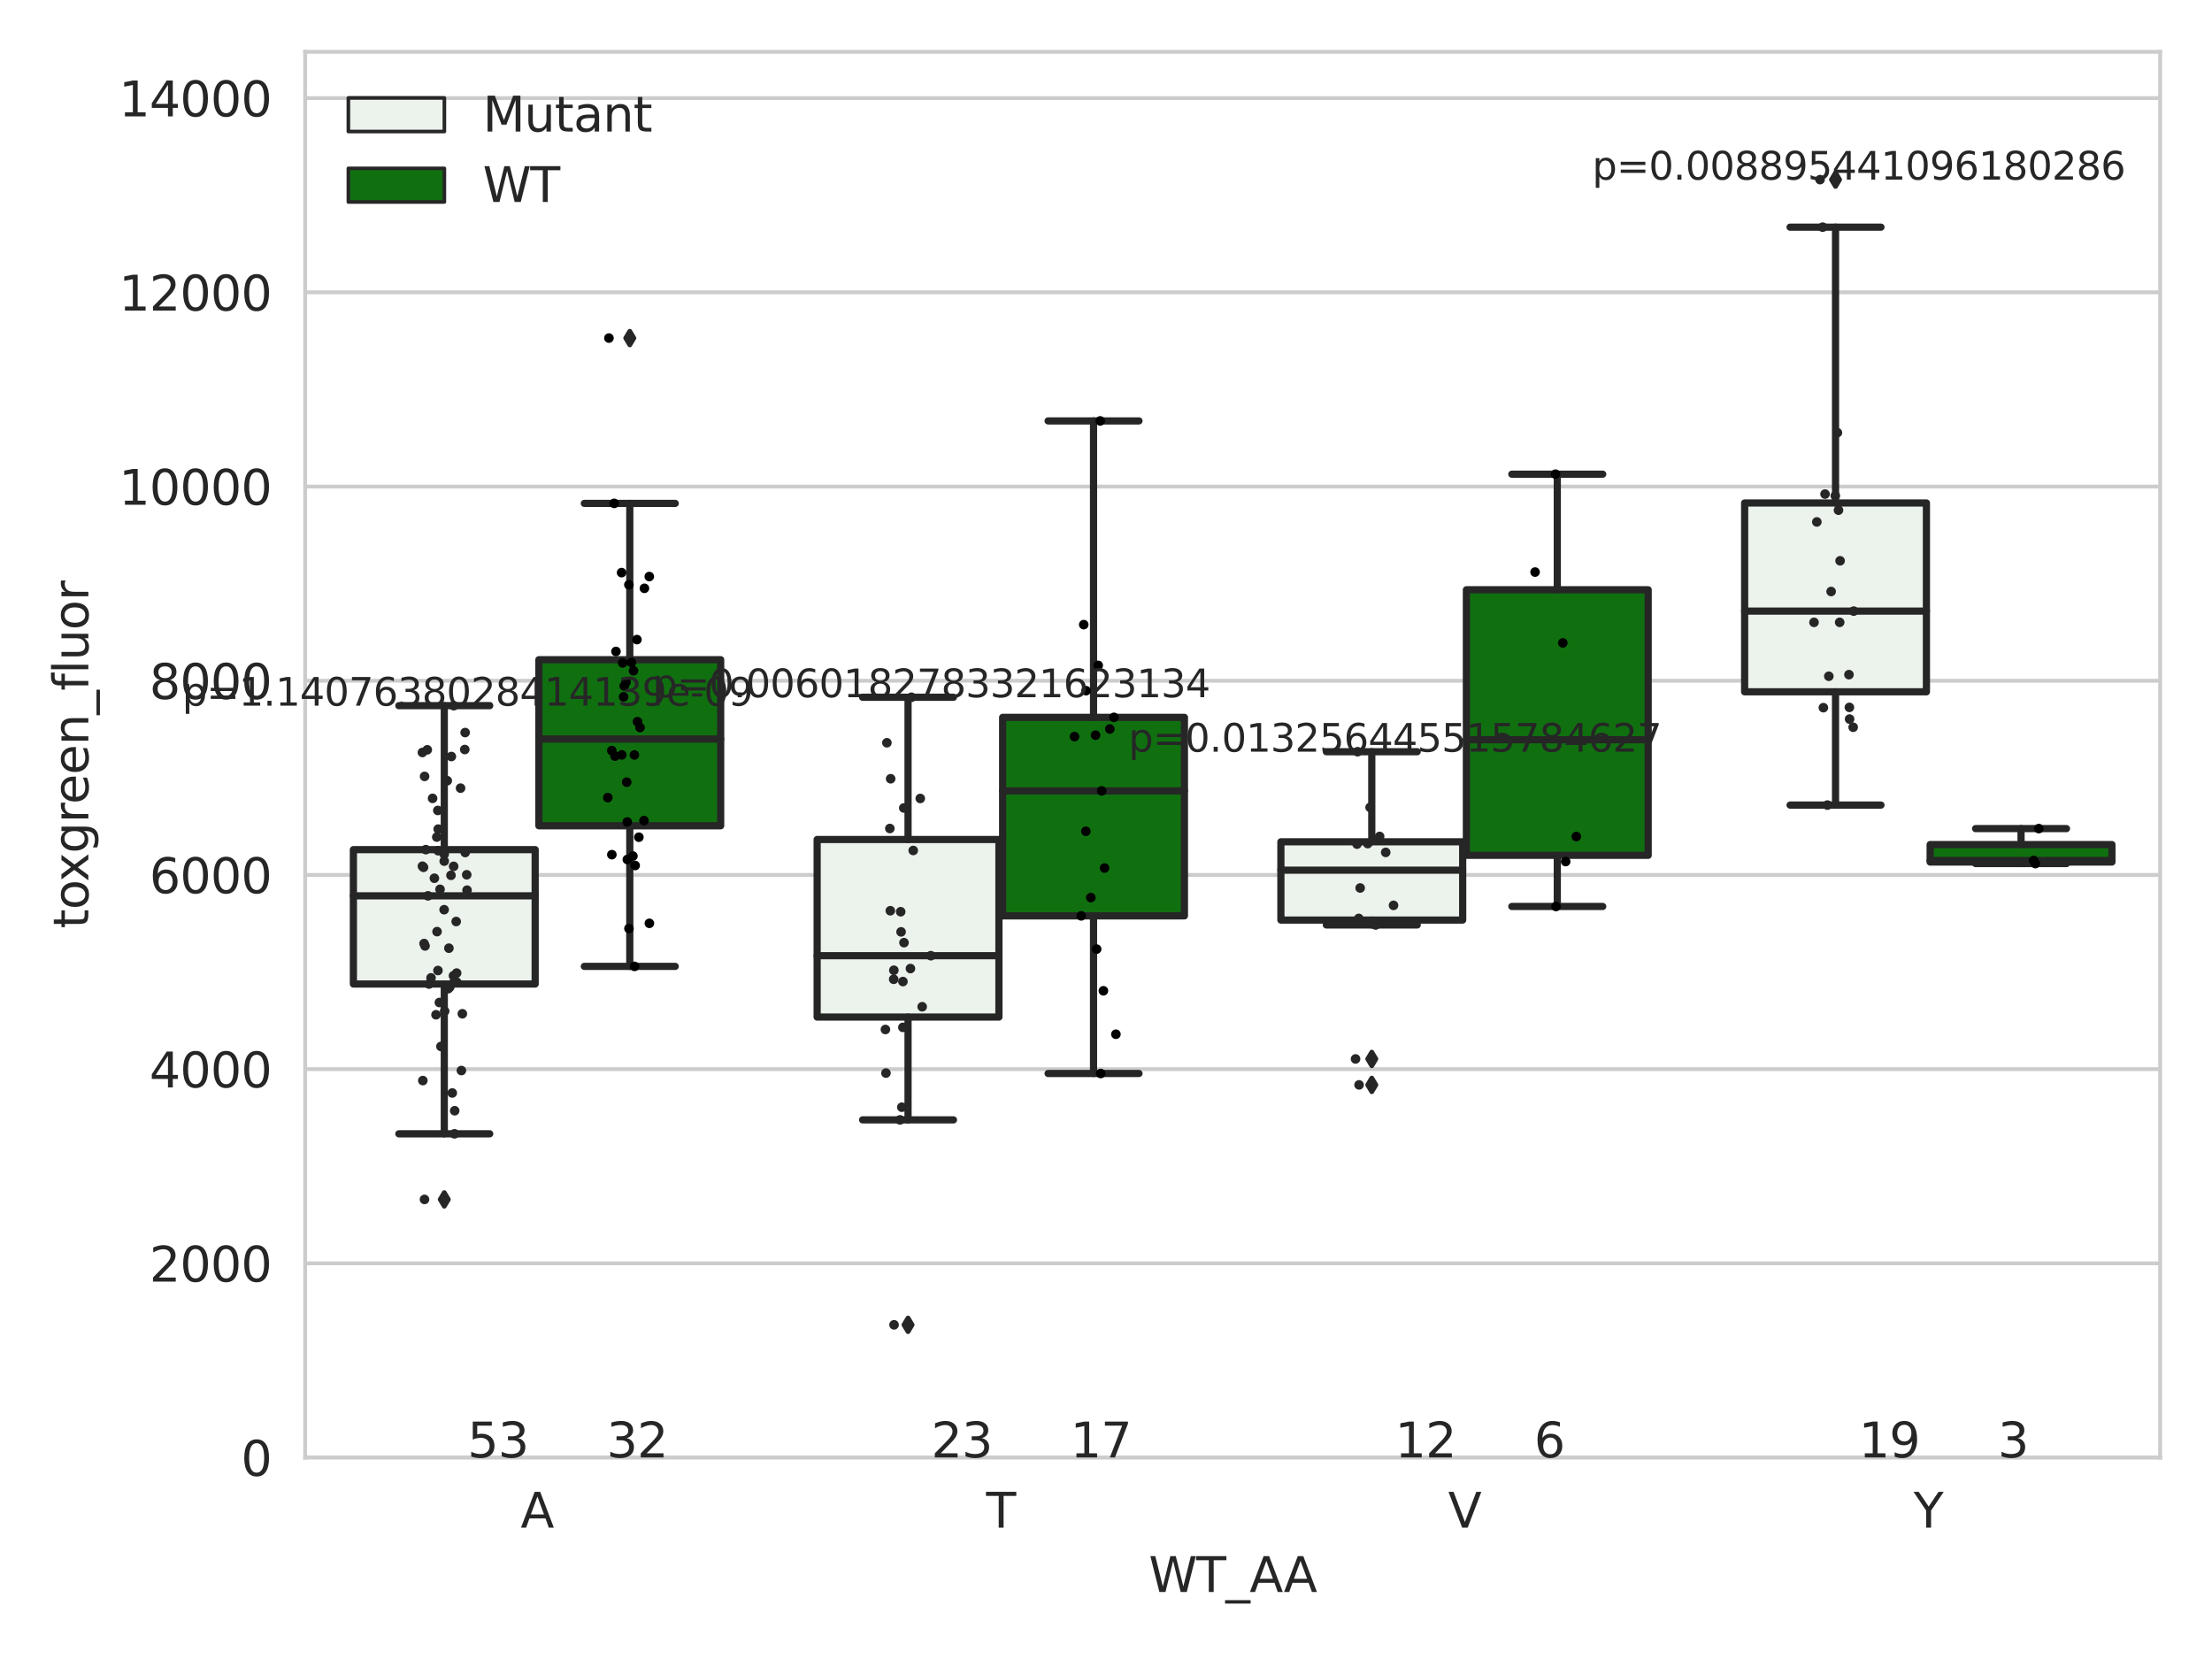 <?xml version="1.0" encoding="utf-8" standalone="no"?>
<!DOCTYPE svg PUBLIC "-//W3C//DTD SVG 1.1//EN"
  "http://www.w3.org/Graphics/SVG/1.1/DTD/svg11.dtd">
<svg xmlns:xlink="http://www.w3.org/1999/xlink" width="460.8pt" height="345.6pt" viewBox="0 0 460.8 345.6" xmlns="http://www.w3.org/2000/svg" version="1.1">
 <defs>
  <style type="text/css">*{stroke-linejoin: round; stroke-linecap: butt}</style>
 </defs>
 <g id="figure_1">
  <g id="patch_1">
   <path d="M 0 345.6 
L 460.8 345.6 
L 460.8 0 
L 0 0 
z
" style="fill: #ffffff"/>
  </g>
  <g id="axes_1">
   <g id="patch_2">
    <path d="M 63.571 303.64 
L 450 303.64 
L 450 10.8 
L 63.571 10.8 
z
" style="fill: #ffffff"/>
   </g>
   <g id="matplotlib.axis_1">
    <g id="xtick_1">
     <g id="text_1">
      <!-- A -->
      <g style="fill: #262626" transform="translate(108.455 318.238) scale(0.1 -0.1)">
       <defs>
        <path id="DejaVuSans-41" d="M 2188 4044 
L 1331 1722 
L 3047 1722 
L 2188 4044 
z
M 1831 4666 
L 2547 4666 
L 4325 0 
L 3669 0 
L 3244 1197 
L 1141 1197 
L 716 0 
L 50 0 
L 1831 4666 
z
" transform="scale(0.016)"/>
       </defs>
       <use xlink:href="#DejaVuSans-41"/>
      </g>
     </g>
    </g>
    <g id="xtick_2">
     <g id="text_2">
      <!-- T -->
      <g style="fill: #262626" transform="translate(205.428 318.238) scale(0.1 -0.1)">
       <defs>
        <path id="DejaVuSans-54" d="M -19 4666 
L 3928 4666 
L 3928 4134 
L 2272 4134 
L 2272 0 
L 1638 0 
L 1638 4134 
L -19 4134 
L -19 4666 
z
" transform="scale(0.016)"/>
       </defs>
       <use xlink:href="#DejaVuSans-54"/>
      </g>
     </g>
    </g>
    <g id="xtick_3">
     <g id="text_3">
      <!-- V -->
      <g style="fill: #262626" transform="translate(301.669 318.238) scale(0.1 -0.1)">
       <defs>
        <path id="DejaVuSans-56" d="M 1831 0 
L 50 4666 
L 709 4666 
L 2188 738 
L 3669 4666 
L 4325 4666 
L 2547 0 
L 1831 0 
z
" transform="scale(0.016)"/>
       </defs>
       <use xlink:href="#DejaVuSans-56"/>
      </g>
     </g>
    </g>
    <g id="xtick_4">
     <g id="text_4">
      <!-- Y -->
      <g style="fill: #262626" transform="translate(398.642 318.238) scale(0.1 -0.1)">
       <defs>
        <path id="DejaVuSans-59" d="M -13 4666 
L 666 4666 
L 1959 2747 
L 3244 4666 
L 3922 4666 
L 2272 2222 
L 2272 0 
L 1638 0 
L 1638 2222 
L -13 4666 
z
" transform="scale(0.016)"/>
       </defs>
       <use xlink:href="#DejaVuSans-59"/>
      </g>
     </g>
    </g>
    <g id="text_5">
     <!-- WT_AA -->
     <g style="fill: #262626" transform="translate(239.31 331.638) scale(0.1 -0.1)">
      <defs>
       <path id="DejaVuSans-57" d="M 213 4666 
L 850 4666 
L 1831 722 
L 2809 4666 
L 3519 4666 
L 4500 722 
L 5478 4666 
L 6119 4666 
L 4947 0 
L 4153 0 
L 3169 4050 
L 2175 0 
L 1381 0 
L 213 4666 
z
" transform="scale(0.016)"/>
       <path id="DejaVuSans-5f" d="M 3263 -1063 
L 3263 -1509 
L -63 -1509 
L -63 -1063 
L 3263 -1063 
z
" transform="scale(0.016)"/>
      </defs>
      <use xlink:href="#DejaVuSans-57"/>
      <use xlink:href="#DejaVuSans-54" x="98.877"/>
      <use xlink:href="#DejaVuSans-5f" x="159.961"/>
      <use xlink:href="#DejaVuSans-41" x="209.961"/>
      <use xlink:href="#DejaVuSans-41" x="281.119"/>
     </g>
    </g>
   </g>
   <g id="matplotlib.axis_2">
    <g id="ytick_1">
     <g id="line2d_1">
      <path d="M 63.571 303.64 
L 450 303.64 
" clip-path="url(#pf8781f28ec)" style="fill: none; stroke: #cccccc; stroke-width: 0.8; stroke-linecap: round"/>
     </g>
     <g id="text_6">
      <!-- 0 -->
      <g style="fill: #262626" transform="translate(50.209 307.439) scale(0.1 -0.1)">
       <defs>
        <path id="DejaVuSans-30" d="M 2034 4250 
Q 1547 4250 1301 3770 
Q 1056 3291 1056 2328 
Q 1056 1369 1301 889 
Q 1547 409 2034 409 
Q 2525 409 2770 889 
Q 3016 1369 3016 2328 
Q 3016 3291 2770 3770 
Q 2525 4250 2034 4250 
z
M 2034 4750 
Q 2819 4750 3233 4129 
Q 3647 3509 3647 2328 
Q 3647 1150 3233 529 
Q 2819 -91 2034 -91 
Q 1250 -91 836 529 
Q 422 1150 422 2328 
Q 422 3509 836 4129 
Q 1250 4750 2034 4750 
z
" transform="scale(0.016)"/>
       </defs>
       <use xlink:href="#DejaVuSans-30"/>
      </g>
     </g>
    </g>
    <g id="ytick_2">
     <g id="line2d_2">
      <path d="M 63.571 263.183 
L 450 263.183 
" clip-path="url(#pf8781f28ec)" style="fill: none; stroke: #cccccc; stroke-width: 0.8; stroke-linecap: round"/>
     </g>
     <g id="text_7">
      <!-- 2000 -->
      <g style="fill: #262626" transform="translate(31.121 266.982) scale(0.1 -0.1)">
       <defs>
        <path id="DejaVuSans-32" d="M 1228 531 
L 3431 531 
L 3431 0 
L 469 0 
L 469 531 
Q 828 903 1448 1529 
Q 2069 2156 2228 2338 
Q 2531 2678 2651 2914 
Q 2772 3150 2772 3378 
Q 2772 3750 2511 3984 
Q 2250 4219 1831 4219 
Q 1534 4219 1204 4116 
Q 875 4013 500 3803 
L 500 4441 
Q 881 4594 1212 4672 
Q 1544 4750 1819 4750 
Q 2544 4750 2975 4387 
Q 3406 4025 3406 3419 
Q 3406 3131 3298 2873 
Q 3191 2616 2906 2266 
Q 2828 2175 2409 1742 
Q 1991 1309 1228 531 
z
" transform="scale(0.016)"/>
       </defs>
       <use xlink:href="#DejaVuSans-32"/>
       <use xlink:href="#DejaVuSans-30" x="63.623"/>
       <use xlink:href="#DejaVuSans-30" x="127.246"/>
       <use xlink:href="#DejaVuSans-30" x="190.869"/>
      </g>
     </g>
    </g>
    <g id="ytick_3">
     <g id="line2d_3">
      <path d="M 63.571 222.726 
L 450 222.726 
" clip-path="url(#pf8781f28ec)" style="fill: none; stroke: #cccccc; stroke-width: 0.8; stroke-linecap: round"/>
     </g>
     <g id="text_8">
      <!-- 4000 -->
      <g style="fill: #262626" transform="translate(31.121 226.525) scale(0.1 -0.1)">
       <defs>
        <path id="DejaVuSans-34" d="M 2419 4116 
L 825 1625 
L 2419 1625 
L 2419 4116 
z
M 2253 4666 
L 3047 4666 
L 3047 1625 
L 3713 1625 
L 3713 1100 
L 3047 1100 
L 3047 0 
L 2419 0 
L 2419 1100 
L 313 1100 
L 313 1709 
L 2253 4666 
z
" transform="scale(0.016)"/>
       </defs>
       <use xlink:href="#DejaVuSans-34"/>
       <use xlink:href="#DejaVuSans-30" x="63.623"/>
       <use xlink:href="#DejaVuSans-30" x="127.246"/>
       <use xlink:href="#DejaVuSans-30" x="190.869"/>
      </g>
     </g>
    </g>
    <g id="ytick_4">
     <g id="line2d_4">
      <path d="M 63.571 182.268 
L 450 182.268 
" clip-path="url(#pf8781f28ec)" style="fill: none; stroke: #cccccc; stroke-width: 0.8; stroke-linecap: round"/>
     </g>
     <g id="text_9">
      <!-- 6000 -->
      <g style="fill: #262626" transform="translate(31.121 186.067) scale(0.1 -0.1)">
       <defs>
        <path id="DejaVuSans-36" d="M 2113 2584 
Q 1688 2584 1439 2293 
Q 1191 2003 1191 1497 
Q 1191 994 1439 701 
Q 1688 409 2113 409 
Q 2538 409 2786 701 
Q 3034 994 3034 1497 
Q 3034 2003 2786 2293 
Q 2538 2584 2113 2584 
z
M 3366 4563 
L 3366 3988 
Q 3128 4100 2886 4159 
Q 2644 4219 2406 4219 
Q 1781 4219 1451 3797 
Q 1122 3375 1075 2522 
Q 1259 2794 1537 2939 
Q 1816 3084 2150 3084 
Q 2853 3084 3261 2657 
Q 3669 2231 3669 1497 
Q 3669 778 3244 343 
Q 2819 -91 2113 -91 
Q 1303 -91 875 529 
Q 447 1150 447 2328 
Q 447 3434 972 4092 
Q 1497 4750 2381 4750 
Q 2619 4750 2861 4703 
Q 3103 4656 3366 4563 
z
" transform="scale(0.016)"/>
       </defs>
       <use xlink:href="#DejaVuSans-36"/>
       <use xlink:href="#DejaVuSans-30" x="63.623"/>
       <use xlink:href="#DejaVuSans-30" x="127.246"/>
       <use xlink:href="#DejaVuSans-30" x="190.869"/>
      </g>
     </g>
    </g>
    <g id="ytick_5">
     <g id="line2d_5">
      <path d="M 63.571 141.811 
L 450 141.811 
" clip-path="url(#pf8781f28ec)" style="fill: none; stroke: #cccccc; stroke-width: 0.8; stroke-linecap: round"/>
     </g>
     <g id="text_10">
      <!-- 8000 -->
      <g style="fill: #262626" transform="translate(31.121 145.61) scale(0.1 -0.1)">
       <defs>
        <path id="DejaVuSans-38" d="M 2034 2216 
Q 1584 2216 1326 1975 
Q 1069 1734 1069 1313 
Q 1069 891 1326 650 
Q 1584 409 2034 409 
Q 2484 409 2743 651 
Q 3003 894 3003 1313 
Q 3003 1734 2745 1975 
Q 2488 2216 2034 2216 
z
M 1403 2484 
Q 997 2584 770 2862 
Q 544 3141 544 3541 
Q 544 4100 942 4425 
Q 1341 4750 2034 4750 
Q 2731 4750 3128 4425 
Q 3525 4100 3525 3541 
Q 3525 3141 3298 2862 
Q 3072 2584 2669 2484 
Q 3125 2378 3379 2068 
Q 3634 1759 3634 1313 
Q 3634 634 3220 271 
Q 2806 -91 2034 -91 
Q 1263 -91 848 271 
Q 434 634 434 1313 
Q 434 1759 690 2068 
Q 947 2378 1403 2484 
z
M 1172 3481 
Q 1172 3119 1398 2916 
Q 1625 2713 2034 2713 
Q 2441 2713 2670 2916 
Q 2900 3119 2900 3481 
Q 2900 3844 2670 4047 
Q 2441 4250 2034 4250 
Q 1625 4250 1398 4047 
Q 1172 3844 1172 3481 
z
" transform="scale(0.016)"/>
       </defs>
       <use xlink:href="#DejaVuSans-38"/>
       <use xlink:href="#DejaVuSans-30" x="63.623"/>
       <use xlink:href="#DejaVuSans-30" x="127.246"/>
       <use xlink:href="#DejaVuSans-30" x="190.869"/>
      </g>
     </g>
    </g>
    <g id="ytick_6">
     <g id="line2d_6">
      <path d="M 63.571 101.354 
L 450 101.354 
" clip-path="url(#pf8781f28ec)" style="fill: none; stroke: #cccccc; stroke-width: 0.8; stroke-linecap: round"/>
     </g>
     <g id="text_11">
      <!-- 10000 -->
      <g style="fill: #262626" transform="translate(24.759 105.153) scale(0.1 -0.1)">
       <defs>
        <path id="DejaVuSans-31" d="M 794 531 
L 1825 531 
L 1825 4091 
L 703 3866 
L 703 4441 
L 1819 4666 
L 2450 4666 
L 2450 531 
L 3481 531 
L 3481 0 
L 794 0 
L 794 531 
z
" transform="scale(0.016)"/>
       </defs>
       <use xlink:href="#DejaVuSans-31"/>
       <use xlink:href="#DejaVuSans-30" x="63.623"/>
       <use xlink:href="#DejaVuSans-30" x="127.246"/>
       <use xlink:href="#DejaVuSans-30" x="190.869"/>
       <use xlink:href="#DejaVuSans-30" x="254.492"/>
      </g>
     </g>
    </g>
    <g id="ytick_7">
     <g id="line2d_7">
      <path d="M 63.571 60.897 
L 450 60.897 
" clip-path="url(#pf8781f28ec)" style="fill: none; stroke: #cccccc; stroke-width: 0.8; stroke-linecap: round"/>
     </g>
     <g id="text_12">
      <!-- 12000 -->
      <g style="fill: #262626" transform="translate(24.759 64.696) scale(0.1 -0.1)">
       <use xlink:href="#DejaVuSans-31"/>
       <use xlink:href="#DejaVuSans-32" x="63.623"/>
       <use xlink:href="#DejaVuSans-30" x="127.246"/>
       <use xlink:href="#DejaVuSans-30" x="190.869"/>
       <use xlink:href="#DejaVuSans-30" x="254.492"/>
      </g>
     </g>
    </g>
    <g id="ytick_8">
     <g id="line2d_8">
      <path d="M 63.571 20.439 
L 450 20.439 
" clip-path="url(#pf8781f28ec)" style="fill: none; stroke: #cccccc; stroke-width: 0.8; stroke-linecap: round"/>
     </g>
     <g id="text_13">
      <!-- 14000 -->
      <g style="fill: #262626" transform="translate(24.759 24.239) scale(0.1 -0.1)">
       <use xlink:href="#DejaVuSans-31"/>
       <use xlink:href="#DejaVuSans-34" x="63.623"/>
       <use xlink:href="#DejaVuSans-30" x="127.246"/>
       <use xlink:href="#DejaVuSans-30" x="190.869"/>
       <use xlink:href="#DejaVuSans-30" x="254.492"/>
      </g>
     </g>
    </g>
    <g id="text_14">
     <!-- toxgreen_fluor -->
     <g style="fill: #262626" transform="translate(18.401 193.415) rotate(-90) scale(0.1 -0.1)">
      <defs>
       <path id="DejaVuSans-74" d="M 1172 4494 
L 1172 3500 
L 2356 3500 
L 2356 3053 
L 1172 3053 
L 1172 1153 
Q 1172 725 1289 603 
Q 1406 481 1766 481 
L 2356 481 
L 2356 0 
L 1766 0 
Q 1100 0 847 248 
Q 594 497 594 1153 
L 594 3053 
L 172 3053 
L 172 3500 
L 594 3500 
L 594 4494 
L 1172 4494 
z
" transform="scale(0.016)"/>
       <path id="DejaVuSans-6f" d="M 1959 3097 
Q 1497 3097 1228 2736 
Q 959 2375 959 1747 
Q 959 1119 1226 758 
Q 1494 397 1959 397 
Q 2419 397 2687 759 
Q 2956 1122 2956 1747 
Q 2956 2369 2687 2733 
Q 2419 3097 1959 3097 
z
M 1959 3584 
Q 2709 3584 3137 3096 
Q 3566 2609 3566 1747 
Q 3566 888 3137 398 
Q 2709 -91 1959 -91 
Q 1206 -91 779 398 
Q 353 888 353 1747 
Q 353 2609 779 3096 
Q 1206 3584 1959 3584 
z
" transform="scale(0.016)"/>
       <path id="DejaVuSans-78" d="M 3513 3500 
L 2247 1797 
L 3578 0 
L 2900 0 
L 1881 1375 
L 863 0 
L 184 0 
L 1544 1831 
L 300 3500 
L 978 3500 
L 1906 2253 
L 2834 3500 
L 3513 3500 
z
" transform="scale(0.016)"/>
       <path id="DejaVuSans-67" d="M 2906 1791 
Q 2906 2416 2648 2759 
Q 2391 3103 1925 3103 
Q 1463 3103 1205 2759 
Q 947 2416 947 1791 
Q 947 1169 1205 825 
Q 1463 481 1925 481 
Q 2391 481 2648 825 
Q 2906 1169 2906 1791 
z
M 3481 434 
Q 3481 -459 3084 -895 
Q 2688 -1331 1869 -1331 
Q 1566 -1331 1297 -1286 
Q 1028 -1241 775 -1147 
L 775 -588 
Q 1028 -725 1275 -790 
Q 1522 -856 1778 -856 
Q 2344 -856 2625 -561 
Q 2906 -266 2906 331 
L 2906 616 
Q 2728 306 2450 153 
Q 2172 0 1784 0 
Q 1141 0 747 490 
Q 353 981 353 1791 
Q 353 2603 747 3093 
Q 1141 3584 1784 3584 
Q 2172 3584 2450 3431 
Q 2728 3278 2906 2969 
L 2906 3500 
L 3481 3500 
L 3481 434 
z
" transform="scale(0.016)"/>
       <path id="DejaVuSans-72" d="M 2631 2963 
Q 2534 3019 2420 3045 
Q 2306 3072 2169 3072 
Q 1681 3072 1420 2755 
Q 1159 2438 1159 1844 
L 1159 0 
L 581 0 
L 581 3500 
L 1159 3500 
L 1159 2956 
Q 1341 3275 1631 3429 
Q 1922 3584 2338 3584 
Q 2397 3584 2469 3576 
Q 2541 3569 2628 3553 
L 2631 2963 
z
" transform="scale(0.016)"/>
       <path id="DejaVuSans-65" d="M 3597 1894 
L 3597 1613 
L 953 1613 
Q 991 1019 1311 708 
Q 1631 397 2203 397 
Q 2534 397 2845 478 
Q 3156 559 3463 722 
L 3463 178 
Q 3153 47 2828 -22 
Q 2503 -91 2169 -91 
Q 1331 -91 842 396 
Q 353 884 353 1716 
Q 353 2575 817 3079 
Q 1281 3584 2069 3584 
Q 2775 3584 3186 3129 
Q 3597 2675 3597 1894 
z
M 3022 2063 
Q 3016 2534 2758 2815 
Q 2500 3097 2075 3097 
Q 1594 3097 1305 2825 
Q 1016 2553 972 2059 
L 3022 2063 
z
" transform="scale(0.016)"/>
       <path id="DejaVuSans-6e" d="M 3513 2113 
L 3513 0 
L 2938 0 
L 2938 2094 
Q 2938 2591 2744 2837 
Q 2550 3084 2163 3084 
Q 1697 3084 1428 2787 
Q 1159 2491 1159 1978 
L 1159 0 
L 581 0 
L 581 3500 
L 1159 3500 
L 1159 2956 
Q 1366 3272 1645 3428 
Q 1925 3584 2291 3584 
Q 2894 3584 3203 3211 
Q 3513 2838 3513 2113 
z
" transform="scale(0.016)"/>
       <path id="DejaVuSans-66" d="M 2375 4863 
L 2375 4384 
L 1825 4384 
Q 1516 4384 1395 4259 
Q 1275 4134 1275 3809 
L 1275 3500 
L 2222 3500 
L 2222 3053 
L 1275 3053 
L 1275 0 
L 697 0 
L 697 3053 
L 147 3053 
L 147 3500 
L 697 3500 
L 697 3744 
Q 697 4328 969 4595 
Q 1241 4863 1831 4863 
L 2375 4863 
z
" transform="scale(0.016)"/>
       <path id="DejaVuSans-6c" d="M 603 4863 
L 1178 4863 
L 1178 0 
L 603 0 
L 603 4863 
z
" transform="scale(0.016)"/>
       <path id="DejaVuSans-75" d="M 544 1381 
L 544 3500 
L 1119 3500 
L 1119 1403 
Q 1119 906 1312 657 
Q 1506 409 1894 409 
Q 2359 409 2629 706 
Q 2900 1003 2900 1516 
L 2900 3500 
L 3475 3500 
L 3475 0 
L 2900 0 
L 2900 538 
Q 2691 219 2414 64 
Q 2138 -91 1772 -91 
Q 1169 -91 856 284 
Q 544 659 544 1381 
z
M 1991 3584 
L 1991 3584 
z
" transform="scale(0.016)"/>
      </defs>
      <use xlink:href="#DejaVuSans-74"/>
      <use xlink:href="#DejaVuSans-6f" x="39.209"/>
      <use xlink:href="#DejaVuSans-78" x="97.266"/>
      <use xlink:href="#DejaVuSans-67" x="156.445"/>
      <use xlink:href="#DejaVuSans-72" x="219.922"/>
      <use xlink:href="#DejaVuSans-65" x="258.785"/>
      <use xlink:href="#DejaVuSans-65" x="320.309"/>
      <use xlink:href="#DejaVuSans-6e" x="381.832"/>
      <use xlink:href="#DejaVuSans-5f" x="445.211"/>
      <use xlink:href="#DejaVuSans-66" x="495.211"/>
      <use xlink:href="#DejaVuSans-6c" x="530.416"/>
      <use xlink:href="#DejaVuSans-75" x="558.199"/>
      <use xlink:href="#DejaVuSans-6f" x="621.578"/>
      <use xlink:href="#DejaVuSans-72" x="682.76"/>
     </g>
    </g>
   </g>
   <g id="patch_3">
    <path d="M 73.618 204.991 
L 111.488 204.991 
L 111.488 176.992 
L 73.618 176.992 
L 73.618 204.991 
z
" clip-path="url(#pf8781f28ec)" style="fill: #ecf2ec; stroke: #262626; stroke-width: 1.5; stroke-linejoin: miter"/>
   </g>
   <g id="patch_4">
    <path d="M 112.261 172.026 
L 150.131 172.026 
L 150.131 137.427 
L 112.261 137.427 
L 112.261 172.026 
z
" clip-path="url(#pf8781f28ec)" style="fill: #107010; stroke: #262626; stroke-width: 1.5; stroke-linejoin: miter"/>
   </g>
   <g id="patch_5">
    <path d="M 170.226 211.872 
L 208.096 211.872 
L 208.096 174.88 
L 170.226 174.88 
L 170.226 211.872 
z
" clip-path="url(#pf8781f28ec)" style="fill: #ecf2ec; stroke: #262626; stroke-width: 1.5; stroke-linejoin: miter"/>
   </g>
   <g id="patch_6">
    <path d="M 208.868 190.793 
L 246.738 190.793 
L 246.738 149.44 
L 208.868 149.44 
L 208.868 190.793 
z
" clip-path="url(#pf8781f28ec)" style="fill: #107010; stroke: #262626; stroke-width: 1.5; stroke-linejoin: miter"/>
   </g>
   <g id="patch_7">
    <path d="M 266.833 191.664 
L 304.703 191.664 
L 304.703 175.365 
L 266.833 175.365 
L 266.833 191.664 
z
" clip-path="url(#pf8781f28ec)" style="fill: #ecf2ec; stroke: #262626; stroke-width: 1.5; stroke-linejoin: miter"/>
   </g>
   <g id="patch_8">
    <path d="M 305.476 178.181 
L 343.346 178.181 
L 343.346 122.861 
L 305.476 122.861 
L 305.476 178.181 
z
" clip-path="url(#pf8781f28ec)" style="fill: #107010; stroke: #262626; stroke-width: 1.5; stroke-linejoin: miter"/>
   </g>
   <g id="patch_9">
    <path d="M 363.44 144.118 
L 401.31 144.118 
L 401.31 104.778 
L 363.44 104.778 
L 363.44 144.118 
z
" clip-path="url(#pf8781f28ec)" style="fill: #ecf2ec; stroke: #262626; stroke-width: 1.5; stroke-linejoin: miter"/>
   </g>
   <g id="patch_10">
    <path d="M 402.083 179.579 
L 439.953 179.579 
L 439.953 175.934 
L 402.083 175.934 
L 402.083 179.579 
z
" clip-path="url(#pf8781f28ec)" style="fill: #107010; stroke: #262626; stroke-width: 1.5; stroke-linejoin: miter"/>
   </g>
   <g id="patch_11">
    <path d="M 111.875 303.64 
L 111.875 303.64 
L 111.875 303.64 
L 111.875 303.64 
z
" clip-path="url(#pf8781f28ec)" style="fill: #ecf2ec; stroke: #262626; stroke-width: 0.75; stroke-linejoin: miter"/>
   </g>
   <g id="patch_12">
    <path d="M 111.875 303.64 
L 111.875 303.64 
L 111.875 303.64 
L 111.875 303.64 
z
" clip-path="url(#pf8781f28ec)" style="fill: #107010; stroke: #262626; stroke-width: 0.75; stroke-linejoin: miter"/>
   </g>
   <g id="PathCollection_1"/>
   <g id="PathCollection_2"/>
   <g id="line2d_9">
    <path d="M 92.553 204.991 
L 92.553 236.194 
" clip-path="url(#pf8781f28ec)" style="fill: none; stroke: #262626; stroke-width: 1.5; stroke-linecap: round"/>
   </g>
   <g id="line2d_10">
    <path d="M 92.553 176.992 
L 92.553 147.006 
" clip-path="url(#pf8781f28ec)" style="fill: none; stroke: #262626; stroke-width: 1.5; stroke-linecap: round"/>
   </g>
   <g id="line2d_11">
    <path d="M 83.086 236.194 
L 102.021 236.194 
" clip-path="url(#pf8781f28ec)" style="fill: none; stroke: #262626; stroke-width: 1.5; stroke-linecap: round"/>
   </g>
   <g id="line2d_12">
    <path d="M 83.086 147.006 
L 102.021 147.006 
" clip-path="url(#pf8781f28ec)" style="fill: none; stroke: #262626; stroke-width: 1.5; stroke-linecap: round"/>
   </g>
   <g id="line2d_13">
    <defs>
     <path id="md678ac3f24" d="M -0 1.414 
L 0.849 0 
L 0 -1.414 
L -0.849 -0 
z
" style="stroke: #262626; stroke-linejoin: miter"/>
    </defs>
    <g clip-path="url(#pf8781f28ec)">
     <use xlink:href="#md678ac3f24" x="92.553" y="249.86" style="fill: #262626; stroke: #262626; stroke-linejoin: miter"/>
    </g>
   </g>
   <g id="line2d_14">
    <path d="M 131.196 172.026 
L 131.196 201.314 
" clip-path="url(#pf8781f28ec)" style="fill: none; stroke: #262626; stroke-width: 1.5; stroke-linecap: round"/>
   </g>
   <g id="line2d_15">
    <path d="M 131.196 137.427 
L 131.196 104.865 
" clip-path="url(#pf8781f28ec)" style="fill: none; stroke: #262626; stroke-width: 1.5; stroke-linecap: round"/>
   </g>
   <g id="line2d_16">
    <path d="M 121.729 201.314 
L 140.664 201.314 
" clip-path="url(#pf8781f28ec)" style="fill: none; stroke: #262626; stroke-width: 1.5; stroke-linecap: round"/>
   </g>
   <g id="line2d_17">
    <path d="M 121.729 104.865 
L 140.664 104.865 
" clip-path="url(#pf8781f28ec)" style="fill: none; stroke: #262626; stroke-width: 1.5; stroke-linecap: round"/>
   </g>
   <g id="line2d_18">
    <g clip-path="url(#pf8781f28ec)">
     <use xlink:href="#md678ac3f24" x="131.196" y="70.427" style="fill: #262626; stroke: #262626; stroke-linejoin: miter"/>
    </g>
   </g>
   <g id="line2d_19">
    <path d="M 189.161 211.872 
L 189.161 233.29 
" clip-path="url(#pf8781f28ec)" style="fill: none; stroke: #262626; stroke-width: 1.5; stroke-linecap: round"/>
   </g>
   <g id="line2d_20">
    <path d="M 189.161 174.88 
L 189.161 145.25 
" clip-path="url(#pf8781f28ec)" style="fill: none; stroke: #262626; stroke-width: 1.5; stroke-linecap: round"/>
   </g>
   <g id="line2d_21">
    <path d="M 179.693 233.29 
L 198.628 233.29 
" clip-path="url(#pf8781f28ec)" style="fill: none; stroke: #262626; stroke-width: 1.5; stroke-linecap: round"/>
   </g>
   <g id="line2d_22">
    <path d="M 179.693 145.25 
L 198.628 145.25 
" clip-path="url(#pf8781f28ec)" style="fill: none; stroke: #262626; stroke-width: 1.5; stroke-linecap: round"/>
   </g>
   <g id="line2d_23">
    <g clip-path="url(#pf8781f28ec)">
     <use xlink:href="#md678ac3f24" x="189.161" y="275.984" style="fill: #262626; stroke: #262626; stroke-linejoin: miter"/>
    </g>
   </g>
   <g id="line2d_24">
    <path d="M 227.803 190.793 
L 227.803 223.626 
" clip-path="url(#pf8781f28ec)" style="fill: none; stroke: #262626; stroke-width: 1.5; stroke-linecap: round"/>
   </g>
   <g id="line2d_25">
    <path d="M 227.803 149.44 
L 227.803 87.683 
" clip-path="url(#pf8781f28ec)" style="fill: none; stroke: #262626; stroke-width: 1.5; stroke-linecap: round"/>
   </g>
   <g id="line2d_26">
    <path d="M 218.336 223.626 
L 237.271 223.626 
" clip-path="url(#pf8781f28ec)" style="fill: none; stroke: #262626; stroke-width: 1.5; stroke-linecap: round"/>
   </g>
   <g id="line2d_27">
    <path d="M 218.336 87.683 
L 237.271 87.683 
" clip-path="url(#pf8781f28ec)" style="fill: none; stroke: #262626; stroke-width: 1.5; stroke-linecap: round"/>
   </g>
   <g id="line2d_28"/>
   <g id="line2d_29">
    <path d="M 285.768 191.664 
L 285.768 192.686 
" clip-path="url(#pf8781f28ec)" style="fill: none; stroke: #262626; stroke-width: 1.5; stroke-linecap: round"/>
   </g>
   <g id="line2d_30">
    <path d="M 285.768 175.365 
L 285.768 156.593 
" clip-path="url(#pf8781f28ec)" style="fill: none; stroke: #262626; stroke-width: 1.5; stroke-linecap: round"/>
   </g>
   <g id="line2d_31">
    <path d="M 276.3 192.686 
L 295.235 192.686 
" clip-path="url(#pf8781f28ec)" style="fill: none; stroke: #262626; stroke-width: 1.5; stroke-linecap: round"/>
   </g>
   <g id="line2d_32">
    <path d="M 276.3 156.593 
L 295.235 156.593 
" clip-path="url(#pf8781f28ec)" style="fill: none; stroke: #262626; stroke-width: 1.5; stroke-linecap: round"/>
   </g>
   <g id="line2d_33">
    <g clip-path="url(#pf8781f28ec)">
     <use xlink:href="#md678ac3f24" x="285.768" y="220.597" style="fill: #262626; stroke: #262626; stroke-linejoin: miter"/>
     <use xlink:href="#md678ac3f24" x="285.768" y="226.003" style="fill: #262626; stroke: #262626; stroke-linejoin: miter"/>
    </g>
   </g>
   <g id="line2d_34">
    <path d="M 324.411 178.181 
L 324.411 188.833 
" clip-path="url(#pf8781f28ec)" style="fill: none; stroke: #262626; stroke-width: 1.5; stroke-linecap: round"/>
   </g>
   <g id="line2d_35">
    <path d="M 324.411 122.861 
L 324.411 98.78 
" clip-path="url(#pf8781f28ec)" style="fill: none; stroke: #262626; stroke-width: 1.5; stroke-linecap: round"/>
   </g>
   <g id="line2d_36">
    <path d="M 314.943 188.833 
L 333.878 188.833 
" clip-path="url(#pf8781f28ec)" style="fill: none; stroke: #262626; stroke-width: 1.5; stroke-linecap: round"/>
   </g>
   <g id="line2d_37">
    <path d="M 314.943 98.78 
L 333.878 98.78 
" clip-path="url(#pf8781f28ec)" style="fill: none; stroke: #262626; stroke-width: 1.5; stroke-linecap: round"/>
   </g>
   <g id="line2d_38"/>
   <g id="line2d_39">
    <path d="M 382.375 144.118 
L 382.375 167.713 
" clip-path="url(#pf8781f28ec)" style="fill: none; stroke: #262626; stroke-width: 1.5; stroke-linecap: round"/>
   </g>
   <g id="line2d_40">
    <path d="M 382.375 104.778 
L 382.375 47.322 
" clip-path="url(#pf8781f28ec)" style="fill: none; stroke: #262626; stroke-width: 1.5; stroke-linecap: round"/>
   </g>
   <g id="line2d_41">
    <path d="M 372.907 167.713 
L 391.842 167.713 
" clip-path="url(#pf8781f28ec)" style="fill: none; stroke: #262626; stroke-width: 1.5; stroke-linecap: round"/>
   </g>
   <g id="line2d_42">
    <path d="M 372.907 47.322 
L 391.842 47.322 
" clip-path="url(#pf8781f28ec)" style="fill: none; stroke: #262626; stroke-width: 1.5; stroke-linecap: round"/>
   </g>
   <g id="line2d_43">
    <g clip-path="url(#pf8781f28ec)">
     <use xlink:href="#md678ac3f24" x="382.375" y="37.422" style="fill: #262626; stroke: #262626; stroke-linejoin: miter"/>
    </g>
   </g>
   <g id="line2d_44">
    <path d="M 421.018 179.579 
L 421.018 179.9 
" clip-path="url(#pf8781f28ec)" style="fill: none; stroke: #262626; stroke-width: 1.5; stroke-linecap: round"/>
   </g>
   <g id="line2d_45">
    <path d="M 421.018 175.934 
L 421.018 172.611 
" clip-path="url(#pf8781f28ec)" style="fill: none; stroke: #262626; stroke-width: 1.5; stroke-linecap: round"/>
   </g>
   <g id="line2d_46">
    <path d="M 411.55 179.9 
L 430.485 179.9 
" clip-path="url(#pf8781f28ec)" style="fill: none; stroke: #262626; stroke-width: 1.5; stroke-linecap: round"/>
   </g>
   <g id="line2d_47">
    <path d="M 411.55 172.611 
L 430.485 172.611 
" clip-path="url(#pf8781f28ec)" style="fill: none; stroke: #262626; stroke-width: 1.5; stroke-linecap: round"/>
   </g>
   <g id="line2d_48"/>
   <g id="line2d_49">
    <path d="M 73.618 186.618 
L 111.488 186.618 
" clip-path="url(#pf8781f28ec)" style="fill: none; stroke: #262626; stroke-width: 1.5; stroke-linecap: round"/>
   </g>
   <g id="line2d_50">
    <path d="M 112.261 153.962 
L 150.131 153.962 
" clip-path="url(#pf8781f28ec)" style="fill: none; stroke: #262626; stroke-width: 1.5; stroke-linecap: round"/>
   </g>
   <g id="line2d_51">
    <path d="M 170.226 199.091 
L 208.096 199.091 
" clip-path="url(#pf8781f28ec)" style="fill: none; stroke: #262626; stroke-width: 1.5; stroke-linecap: round"/>
   </g>
   <g id="line2d_52">
    <path d="M 208.868 164.755 
L 246.738 164.755 
" clip-path="url(#pf8781f28ec)" style="fill: none; stroke: #262626; stroke-width: 1.5; stroke-linecap: round"/>
   </g>
   <g id="line2d_53">
    <path d="M 266.833 181.275 
L 304.703 181.275 
" clip-path="url(#pf8781f28ec)" style="fill: none; stroke: #262626; stroke-width: 1.5; stroke-linecap: round"/>
   </g>
   <g id="line2d_54">
    <path d="M 305.476 154.1 
L 343.346 154.1 
" clip-path="url(#pf8781f28ec)" style="fill: none; stroke: #262626; stroke-width: 1.5; stroke-linecap: round"/>
   </g>
   <g id="line2d_55">
    <path d="M 363.44 127.308 
L 401.31 127.308 
" clip-path="url(#pf8781f28ec)" style="fill: none; stroke: #262626; stroke-width: 1.5; stroke-linecap: round"/>
   </g>
   <g id="line2d_56">
    <path d="M 402.083 179.258 
L 439.953 179.258 
" clip-path="url(#pf8781f28ec)" style="fill: none; stroke: #262626; stroke-width: 1.5; stroke-linecap: round"/>
   </g>
   <g id="patch_13">
    <path d="M 63.571 303.64 
L 63.571 10.8 
" style="fill: none; stroke: #cccccc; stroke-width: 0.8; stroke-linejoin: miter; stroke-linecap: square"/>
   </g>
   <g id="patch_14">
    <path d="M 450 303.64 
L 450 10.8 
" style="fill: none; stroke: #cccccc; stroke-width: 0.8; stroke-linejoin: miter; stroke-linecap: square"/>
   </g>
   <g id="patch_15">
    <path d="M 63.571 303.64 
L 450 303.64 
" style="fill: none; stroke: #cccccc; stroke-width: 0.8; stroke-linejoin: miter; stroke-linecap: square"/>
   </g>
   <g id="patch_16">
    <path d="M 63.571 10.8 
L 450 10.8 
" style="fill: none; stroke: #cccccc; stroke-width: 0.8; stroke-linejoin: miter; stroke-linecap: square"/>
   </g>
   <g id="PathCollection_3">
    <defs>
     <path id="C0_0_9b1364c1f6" d="M 0 1 
C 0.265 1 0.52 0.895 0.707 0.707 
C 0.895 0.52 1 0.265 1 -0 
C 1 -0.265 0.895 -0.52 0.707 -0.707 
C 0.52 -0.895 0.265 -1 0 -1 
C -0.265 -1 -0.52 -0.895 -0.707 -0.707 
C -0.895 -0.52 -1 -0.265 -1 0 
C -1 0.265 -0.895 0.52 -0.707 0.707 
C -0.52 0.895 -0.265 1 0 1 
z
"/>
    </defs>
    <g clip-path="url(#pf8781f28ec)">
     <use xlink:href="#C0_0_9b1364c1f6" x="94.692" y="236.194" style="fill: #262626"/>
    </g>
    <g clip-path="url(#pf8781f28ec)">
     <use xlink:href="#C0_0_9b1364c1f6" x="90.991" y="174.377" style="fill: #262626"/>
    </g>
    <g clip-path="url(#pf8781f28ec)">
     <use xlink:href="#C0_0_9b1364c1f6" x="95.943" y="164.186" style="fill: #262626"/>
    </g>
    <g clip-path="url(#pf8781f28ec)">
     <use xlink:href="#C0_0_9b1364c1f6" x="96.896" y="152.605" style="fill: #262626"/>
    </g>
    <g clip-path="url(#pf8781f28ec)">
     <use xlink:href="#C0_0_9b1364c1f6" x="94.027" y="157.598" style="fill: #262626"/>
    </g>
    <g clip-path="url(#pf8781f28ec)">
     <use xlink:href="#C0_0_9b1364c1f6" x="89.793" y="203.705" style="fill: #262626"/>
    </g>
    <g clip-path="url(#pf8781f28ec)">
     <use xlink:href="#C0_0_9b1364c1f6" x="95.124" y="202.709" style="fill: #262626"/>
    </g>
    <g clip-path="url(#pf8781f28ec)">
     <use xlink:href="#C0_0_9b1364c1f6" x="91.232" y="202.177" style="fill: #262626"/>
    </g>
    <g clip-path="url(#pf8781f28ec)">
     <use xlink:href="#C0_0_9b1364c1f6" x="89.007" y="156.197" style="fill: #262626"/>
    </g>
    <g clip-path="url(#pf8781f28ec)">
     <use xlink:href="#C0_0_9b1364c1f6" x="93.514" y="197.523" style="fill: #262626"/>
    </g>
    <g clip-path="url(#pf8781f28ec)">
     <use xlink:href="#C0_0_9b1364c1f6" x="93.948" y="182.345" style="fill: #262626"/>
    </g>
    <g clip-path="url(#pf8781f28ec)">
     <use xlink:href="#C0_0_9b1364c1f6" x="88.432" y="249.86" style="fill: #262626"/>
    </g>
    <g clip-path="url(#pf8781f28ec)">
     <use xlink:href="#C0_0_9b1364c1f6" x="88.228" y="180.676" style="fill: #262626"/>
    </g>
    <g clip-path="url(#pf8781f28ec)">
     <use xlink:href="#C0_0_9b1364c1f6" x="97.227" y="182.233" style="fill: #262626"/>
    </g>
    <g clip-path="url(#pf8781f28ec)">
     <use xlink:href="#C0_0_9b1364c1f6" x="90.49" y="182.951" style="fill: #262626"/>
    </g>
    <g clip-path="url(#pf8781f28ec)">
     <use xlink:href="#C0_0_9b1364c1f6" x="92.521" y="189.508" style="fill: #262626"/>
    </g>
    <g clip-path="url(#pf8781f28ec)">
     <use xlink:href="#C0_0_9b1364c1f6" x="91.286" y="172.715" style="fill: #262626"/>
    </g>
    <g clip-path="url(#pf8781f28ec)">
     <use xlink:href="#C0_0_9b1364c1f6" x="94.216" y="227.686" style="fill: #262626"/>
    </g>
    <g clip-path="url(#pf8781f28ec)">
     <use xlink:href="#C0_0_9b1364c1f6" x="94.503" y="180.476" style="fill: #262626"/>
    </g>
    <g clip-path="url(#pf8781f28ec)">
     <use xlink:href="#C0_0_9b1364c1f6" x="91.854" y="217.993" style="fill: #262626"/>
    </g>
    <g clip-path="url(#pf8781f28ec)">
     <use xlink:href="#C0_0_9b1364c1f6" x="88.452" y="161.736" style="fill: #262626"/>
    </g>
    <g clip-path="url(#pf8781f28ec)">
     <use xlink:href="#C0_0_9b1364c1f6" x="92.542" y="179.391" style="fill: #262626"/>
    </g>
    <g clip-path="url(#pf8781f28ec)">
     <use xlink:href="#C0_0_9b1364c1f6" x="91.666" y="185.26" style="fill: #262626"/>
    </g>
    <g clip-path="url(#pf8781f28ec)">
     <use xlink:href="#C0_0_9b1364c1f6" x="88.083" y="225.104" style="fill: #262626"/>
    </g>
    <g clip-path="url(#pf8781f28ec)">
     <use xlink:href="#C0_0_9b1364c1f6" x="87.996" y="156.752" style="fill: #262626"/>
    </g>
    <g clip-path="url(#pf8781f28ec)">
     <use xlink:href="#C0_0_9b1364c1f6" x="92.627" y="210.646" style="fill: #262626"/>
    </g>
    <g clip-path="url(#pf8781f28ec)">
     <use xlink:href="#C0_0_9b1364c1f6" x="93.387" y="205.958" style="fill: #262626"/>
    </g>
    <g clip-path="url(#pf8781f28ec)">
     <use xlink:href="#C0_0_9b1364c1f6" x="96.912" y="177.597" style="fill: #262626"/>
    </g>
    <g clip-path="url(#pf8781f28ec)">
     <use xlink:href="#C0_0_9b1364c1f6" x="94.665" y="204.417" style="fill: #262626"/>
    </g>
    <g clip-path="url(#pf8781f28ec)">
     <use xlink:href="#C0_0_9b1364c1f6" x="96.822" y="156.14" style="fill: #262626"/>
    </g>
    <g clip-path="url(#pf8781f28ec)">
     <use xlink:href="#C0_0_9b1364c1f6" x="91.044" y="194.076" style="fill: #262626"/>
    </g>
    <g clip-path="url(#pf8781f28ec)">
     <use xlink:href="#C0_0_9b1364c1f6" x="87.999" y="180.45" style="fill: #262626"/>
    </g>
    <g clip-path="url(#pf8781f28ec)">
     <use xlink:href="#C0_0_9b1364c1f6" x="88.344" y="196.558" style="fill: #262626"/>
    </g>
    <g clip-path="url(#pf8781f28ec)">
     <use xlink:href="#C0_0_9b1364c1f6" x="93.704" y="205.61" style="fill: #262626"/>
    </g>
    <g clip-path="url(#pf8781f28ec)">
     <use xlink:href="#C0_0_9b1364c1f6" x="96.317" y="211.187" style="fill: #262626"/>
    </g>
    <g clip-path="url(#pf8781f28ec)">
     <use xlink:href="#C0_0_9b1364c1f6" x="91.532" y="208.839" style="fill: #262626"/>
    </g>
    <g clip-path="url(#pf8781f28ec)">
     <use xlink:href="#C0_0_9b1364c1f6" x="92.534" y="177.947" style="fill: #262626"/>
    </g>
    <g clip-path="url(#pf8781f28ec)">
     <use xlink:href="#C0_0_9b1364c1f6" x="94.528" y="147.006" style="fill: #262626"/>
    </g>
    <g clip-path="url(#pf8781f28ec)">
     <use xlink:href="#C0_0_9b1364c1f6" x="94.719" y="231.387" style="fill: #262626"/>
    </g>
    <g clip-path="url(#pf8781f28ec)">
     <use xlink:href="#C0_0_9b1364c1f6" x="90.116" y="166.316" style="fill: #262626"/>
    </g>
    <g clip-path="url(#pf8781f28ec)">
     <use xlink:href="#C0_0_9b1364c1f6" x="89.367" y="204.991" style="fill: #262626"/>
    </g>
    <g clip-path="url(#pf8781f28ec)">
     <use xlink:href="#C0_0_9b1364c1f6" x="97.295" y="185.438" style="fill: #262626"/>
    </g>
    <g clip-path="url(#pf8781f28ec)">
     <use xlink:href="#C0_0_9b1364c1f6" x="91.205" y="168.83" style="fill: #262626"/>
    </g>
    <g clip-path="url(#pf8781f28ec)">
     <use xlink:href="#C0_0_9b1364c1f6" x="89.166" y="186.618" style="fill: #262626"/>
    </g>
    <g clip-path="url(#pf8781f28ec)">
     <use xlink:href="#C0_0_9b1364c1f6" x="93.17" y="162.636" style="fill: #262626"/>
    </g>
    <g clip-path="url(#pf8781f28ec)">
     <use xlink:href="#C0_0_9b1364c1f6" x="95.033" y="191.968" style="fill: #262626"/>
    </g>
    <g clip-path="url(#pf8781f28ec)">
     <use xlink:href="#C0_0_9b1364c1f6" x="88.708" y="176.992" style="fill: #262626"/>
    </g>
    <g clip-path="url(#pf8781f28ec)">
     <use xlink:href="#C0_0_9b1364c1f6" x="88.546" y="197.058" style="fill: #262626"/>
    </g>
    <g clip-path="url(#pf8781f28ec)">
     <use xlink:href="#C0_0_9b1364c1f6" x="91.27" y="177.216" style="fill: #262626"/>
    </g>
    <g clip-path="url(#pf8781f28ec)">
     <use xlink:href="#C0_0_9b1364c1f6" x="90.83" y="211.397" style="fill: #262626"/>
    </g>
    <g clip-path="url(#pf8781f28ec)">
     <use xlink:href="#C0_0_9b1364c1f6" x="96.116" y="223.016" style="fill: #262626"/>
    </g>
    <g clip-path="url(#pf8781f28ec)">
     <use xlink:href="#C0_0_9b1364c1f6" x="94.469" y="203.267" style="fill: #262626"/>
    </g>
    <g clip-path="url(#pf8781f28ec)">
     <use xlink:href="#C0_0_9b1364c1f6" x="95.151" y="204.609" style="fill: #262626"/>
    </g>
   </g>
   <g id="PathCollection_4">
    <defs>
     <path id="C1_0_afdb55782c" d="M 0 1 
C 0.265 1 0.52 0.895 0.707 0.707 
C 0.895 0.52 1 0.265 1 -0 
C 1 -0.265 0.895 -0.52 0.707 -0.707 
C 0.52 -0.895 0.265 -1 0 -1 
C -0.265 -1 -0.52 -0.895 -0.707 -0.707 
C -0.895 -0.52 -1 -0.265 -1 0 
C -1 0.265 -0.895 0.52 -0.707 0.707 
C -0.52 0.895 -0.265 1 0 1 
z
"/>
    </defs>
    <g clip-path="url(#pf8781f28ec)">
     <use xlink:href="#C1_0_afdb55782c" x="131.021" y="193.425"/>
    </g>
    <g clip-path="url(#pf8781f28ec)">
     <use xlink:href="#C1_0_afdb55782c" x="132.159" y="157.273"/>
    </g>
    <g clip-path="url(#pf8781f28ec)">
     <use xlink:href="#C1_0_afdb55782c" x="128.318" y="135.711"/>
    </g>
    <g clip-path="url(#pf8781f28ec)">
     <use xlink:href="#C1_0_afdb55782c" x="133.337" y="151.565"/>
    </g>
    <g clip-path="url(#pf8781f28ec)">
     <use xlink:href="#C1_0_afdb55782c" x="135.258" y="120.107"/>
    </g>
    <g clip-path="url(#pf8781f28ec)">
     <use xlink:href="#C1_0_afdb55782c" x="127.461" y="178.044"/>
    </g>
    <g clip-path="url(#pf8781f28ec)">
     <use xlink:href="#C1_0_afdb55782c" x="129.53" y="157.26"/>
    </g>
    <g clip-path="url(#pf8781f28ec)">
     <use xlink:href="#C1_0_afdb55782c" x="130.557" y="162.939"/>
    </g>
    <g clip-path="url(#pf8781f28ec)">
     <use xlink:href="#C1_0_afdb55782c" x="129.909" y="145.157"/>
    </g>
    <g clip-path="url(#pf8781f28ec)">
     <use xlink:href="#C1_0_afdb55782c" x="127.95" y="104.865"/>
    </g>
    <g clip-path="url(#pf8781f28ec)">
     <use xlink:href="#C1_0_afdb55782c" x="129.488" y="119.286"/>
    </g>
    <g clip-path="url(#pf8781f28ec)">
     <use xlink:href="#C1_0_afdb55782c" x="132.191" y="201.314"/>
    </g>
    <g clip-path="url(#pf8781f28ec)">
     <use xlink:href="#C1_0_afdb55782c" x="127.449" y="156.359"/>
    </g>
    <g clip-path="url(#pf8781f28ec)">
     <use xlink:href="#C1_0_afdb55782c" x="126.851" y="70.427"/>
    </g>
    <g clip-path="url(#pf8781f28ec)">
     <use xlink:href="#C1_0_afdb55782c" x="131.969" y="139.735"/>
    </g>
    <g clip-path="url(#pf8781f28ec)">
     <use xlink:href="#C1_0_afdb55782c" x="131.545" y="137.999"/>
    </g>
    <g clip-path="url(#pf8781f28ec)">
     <use xlink:href="#C1_0_afdb55782c" x="131.009" y="121.824"/>
    </g>
    <g clip-path="url(#pf8781f28ec)">
     <use xlink:href="#C1_0_afdb55782c" x="132.317" y="180.3"/>
    </g>
    <g clip-path="url(#pf8781f28ec)">
     <use xlink:href="#C1_0_afdb55782c" x="130.417" y="142.105"/>
    </g>
    <g clip-path="url(#pf8781f28ec)">
     <use xlink:href="#C1_0_afdb55782c" x="131.846" y="178.331"/>
    </g>
    <g clip-path="url(#pf8781f28ec)">
     <use xlink:href="#C1_0_afdb55782c" x="130.042" y="142.905"/>
    </g>
    <g clip-path="url(#pf8781f28ec)">
     <use xlink:href="#C1_0_afdb55782c" x="130.685" y="179.049"/>
    </g>
    <g clip-path="url(#pf8781f28ec)">
     <use xlink:href="#C1_0_afdb55782c" x="132.805" y="150.343"/>
    </g>
    <g clip-path="url(#pf8781f28ec)">
     <use xlink:href="#C1_0_afdb55782c" x="134.245" y="122.559"/>
    </g>
    <g clip-path="url(#pf8781f28ec)">
     <use xlink:href="#C1_0_afdb55782c" x="126.617" y="166.157"/>
    </g>
    <g clip-path="url(#pf8781f28ec)">
     <use xlink:href="#C1_0_afdb55782c" x="134.152" y="170.945"/>
    </g>
    <g clip-path="url(#pf8781f28ec)">
     <use xlink:href="#C1_0_afdb55782c" x="128.122" y="157.512"/>
    </g>
    <g clip-path="url(#pf8781f28ec)">
     <use xlink:href="#C1_0_afdb55782c" x="129.721" y="138.102"/>
    </g>
    <g clip-path="url(#pf8781f28ec)">
     <use xlink:href="#C1_0_afdb55782c" x="130.67" y="171.233"/>
    </g>
    <g clip-path="url(#pf8781f28ec)">
     <use xlink:href="#C1_0_afdb55782c" x="132.684" y="133.243"/>
    </g>
    <g clip-path="url(#pf8781f28ec)">
     <use xlink:href="#C1_0_afdb55782c" x="135.278" y="192.347"/>
    </g>
    <g clip-path="url(#pf8781f28ec)">
     <use xlink:href="#C1_0_afdb55782c" x="133.089" y="174.405"/>
    </g>
   </g>
   <g id="PathCollection_5">
    <defs>
     <path id="C2_0_aa5e7c9579" d="M 0 1 
C 0.265 1 0.52 0.895 0.707 0.707 
C 0.895 0.52 1 0.265 1 -0 
C 1 -0.265 0.895 -0.52 0.707 -0.707 
C 0.52 -0.895 0.265 -1 0 -1 
C -0.265 -1 -0.52 -0.895 -0.707 -0.707 
C -0.895 -0.52 -1 -0.265 -1 0 
C -1 0.265 -0.895 0.52 -0.707 0.707 
C -0.52 0.895 -0.265 1 0 1 
z
"/>
    </defs>
    <g clip-path="url(#pf8781f28ec)">
     <use xlink:href="#C2_0_aa5e7c9579" x="187.71" y="194.126" style="fill: #262626"/>
    </g>
    <g clip-path="url(#pf8781f28ec)">
     <use xlink:href="#C2_0_aa5e7c9579" x="187.869" y="230.651" style="fill: #262626"/>
    </g>
    <g clip-path="url(#pf8781f28ec)">
     <use xlink:href="#C2_0_aa5e7c9579" x="186.174" y="204.001" style="fill: #262626"/>
    </g>
    <g clip-path="url(#pf8781f28ec)">
     <use xlink:href="#C2_0_aa5e7c9579" x="185.469" y="189.72" style="fill: #262626"/>
    </g>
    <g clip-path="url(#pf8781f28ec)">
     <use xlink:href="#C2_0_aa5e7c9579" x="189.872" y="145.25" style="fill: #262626"/>
    </g>
    <g clip-path="url(#pf8781f28ec)">
     <use xlink:href="#C2_0_aa5e7c9579" x="193.913" y="199.091" style="fill: #262626"/>
    </g>
    <g clip-path="url(#pf8781f28ec)">
     <use xlink:href="#C2_0_aa5e7c9579" x="187.486" y="233.29" style="fill: #262626"/>
    </g>
    <g clip-path="url(#pf8781f28ec)">
     <use xlink:href="#C2_0_aa5e7c9579" x="188.321" y="196.371" style="fill: #262626"/>
    </g>
    <g clip-path="url(#pf8781f28ec)">
     <use xlink:href="#C2_0_aa5e7c9579" x="191.707" y="166.334" style="fill: #262626"/>
    </g>
    <g clip-path="url(#pf8781f28ec)">
     <use xlink:href="#C2_0_aa5e7c9579" x="188.088" y="214.02" style="fill: #262626"/>
    </g>
    <g clip-path="url(#pf8781f28ec)">
     <use xlink:href="#C2_0_aa5e7c9579" x="190.242" y="177.169" style="fill: #262626"/>
    </g>
    <g clip-path="url(#pf8781f28ec)">
     <use xlink:href="#C2_0_aa5e7c9579" x="184.449" y="214.462" style="fill: #262626"/>
    </g>
    <g clip-path="url(#pf8781f28ec)">
     <use xlink:href="#C2_0_aa5e7c9579" x="186.248" y="275.984" style="fill: #262626"/>
    </g>
    <g clip-path="url(#pf8781f28ec)">
     <use xlink:href="#C2_0_aa5e7c9579" x="187.63" y="189.93" style="fill: #262626"/>
    </g>
    <g clip-path="url(#pf8781f28ec)">
     <use xlink:href="#C2_0_aa5e7c9579" x="185.54" y="162.229" style="fill: #262626"/>
    </g>
    <g clip-path="url(#pf8781f28ec)">
     <use xlink:href="#C2_0_aa5e7c9579" x="192.105" y="209.724" style="fill: #262626"/>
    </g>
    <g clip-path="url(#pf8781f28ec)">
     <use xlink:href="#C2_0_aa5e7c9579" x="188.098" y="204.474" style="fill: #262626"/>
    </g>
    <g clip-path="url(#pf8781f28ec)">
     <use xlink:href="#C2_0_aa5e7c9579" x="184.754" y="154.731" style="fill: #262626"/>
    </g>
    <g clip-path="url(#pf8781f28ec)">
     <use xlink:href="#C2_0_aa5e7c9579" x="186.207" y="202.12" style="fill: #262626"/>
    </g>
    <g clip-path="url(#pf8781f28ec)">
     <use xlink:href="#C2_0_aa5e7c9579" x="184.562" y="223.542" style="fill: #262626"/>
    </g>
    <g clip-path="url(#pf8781f28ec)">
     <use xlink:href="#C2_0_aa5e7c9579" x="188.276" y="168.316" style="fill: #262626"/>
    </g>
    <g clip-path="url(#pf8781f28ec)">
     <use xlink:href="#C2_0_aa5e7c9579" x="189.662" y="201.768" style="fill: #262626"/>
    </g>
    <g clip-path="url(#pf8781f28ec)">
     <use xlink:href="#C2_0_aa5e7c9579" x="185.372" y="172.591" style="fill: #262626"/>
    </g>
   </g>
   <g id="PathCollection_6">
    <defs>
     <path id="C3_0_784ea6fbca" d="M 0 1 
C 0.265 1 0.52 0.895 0.707 0.707 
C 0.895 0.52 1 0.265 1 -0 
C 1 -0.265 0.895 -0.52 0.707 -0.707 
C 0.52 -0.895 0.265 -1 0 -1 
C -0.265 -1 -0.52 -0.895 -0.707 -0.707 
C -0.895 -0.52 -1 -0.265 -1 0 
C -1 0.265 -0.895 0.52 -0.707 0.707 
C -0.52 0.895 -0.265 1 0 1 
z
"/>
    </defs>
    <g clip-path="url(#pf8781f28ec)">
     <use xlink:href="#C3_0_784ea6fbca" x="229.858" y="206.399"/>
    </g>
    <g clip-path="url(#pf8781f28ec)">
     <use xlink:href="#C3_0_784ea6fbca" x="226.204" y="173.168"/>
    </g>
    <g clip-path="url(#pf8781f28ec)">
     <use xlink:href="#C3_0_784ea6fbca" x="225.763" y="130.122"/>
    </g>
    <g clip-path="url(#pf8781f28ec)">
     <use xlink:href="#C3_0_784ea6fbca" x="223.841" y="153.445"/>
    </g>
    <g clip-path="url(#pf8781f28ec)">
     <use xlink:href="#C3_0_784ea6fbca" x="227.242" y="186.987"/>
    </g>
    <g clip-path="url(#pf8781f28ec)">
     <use xlink:href="#C3_0_784ea6fbca" x="228.221" y="153.151"/>
    </g>
    <g clip-path="url(#pf8781f28ec)">
     <use xlink:href="#C3_0_784ea6fbca" x="229.506" y="164.755"/>
    </g>
    <g clip-path="url(#pf8781f28ec)">
     <use xlink:href="#C3_0_784ea6fbca" x="232.466" y="215.448"/>
    </g>
    <g clip-path="url(#pf8781f28ec)">
     <use xlink:href="#C3_0_784ea6fbca" x="229.302" y="223.626"/>
    </g>
    <g clip-path="url(#pf8781f28ec)">
     <use xlink:href="#C3_0_784ea6fbca" x="230.098" y="180.834"/>
    </g>
    <g clip-path="url(#pf8781f28ec)">
     <use xlink:href="#C3_0_784ea6fbca" x="231.195" y="151.861"/>
    </g>
    <g clip-path="url(#pf8781f28ec)">
     <use xlink:href="#C3_0_784ea6fbca" x="228.451" y="197.717"/>
    </g>
    <g clip-path="url(#pf8781f28ec)">
     <use xlink:href="#C3_0_784ea6fbca" x="228.781" y="138.611"/>
    </g>
    <g clip-path="url(#pf8781f28ec)">
     <use xlink:href="#C3_0_784ea6fbca" x="229.192" y="87.683"/>
    </g>
    <g clip-path="url(#pf8781f28ec)">
     <use xlink:href="#C3_0_784ea6fbca" x="225.231" y="190.793"/>
    </g>
    <g clip-path="url(#pf8781f28ec)">
     <use xlink:href="#C3_0_784ea6fbca" x="226.25" y="143.884"/>
    </g>
    <g clip-path="url(#pf8781f28ec)">
     <use xlink:href="#C3_0_784ea6fbca" x="232.062" y="149.44"/>
    </g>
   </g>
   <g id="PathCollection_7">
    <defs>
     <path id="C4_0_a5831acb09" d="M 0 1 
C 0.265 1 0.52 0.895 0.707 0.707 
C 0.895 0.52 1 0.265 1 -0 
C 1 -0.265 0.895 -0.52 0.707 -0.707 
C 0.52 -0.895 0.265 -1 0 -1 
C -0.265 -1 -0.52 -0.895 -0.707 -0.707 
C -0.895 -0.52 -1 -0.265 -1 0 
C -1 0.265 -0.895 0.52 -0.707 0.707 
C -0.52 0.895 -0.265 1 0 1 
z
"/>
    </defs>
    <g clip-path="url(#pf8781f28ec)">
     <use xlink:href="#C4_0_a5831acb09" x="286.574" y="192.686" style="fill: #262626"/>
    </g>
    <g clip-path="url(#pf8781f28ec)">
     <use xlink:href="#C4_0_a5831acb09" x="285.417" y="168.191" style="fill: #262626"/>
    </g>
    <g clip-path="url(#pf8781f28ec)">
     <use xlink:href="#C4_0_a5831acb09" x="283.052" y="191.323" style="fill: #262626"/>
    </g>
    <g clip-path="url(#pf8781f28ec)">
     <use xlink:href="#C4_0_a5831acb09" x="283.347" y="184.982" style="fill: #262626"/>
    </g>
    <g clip-path="url(#pf8781f28ec)">
     <use xlink:href="#C4_0_a5831acb09" x="287.401" y="174.246" style="fill: #262626"/>
    </g>
    <g clip-path="url(#pf8781f28ec)">
     <use xlink:href="#C4_0_a5831acb09" x="284.923" y="175.738" style="fill: #262626"/>
    </g>
    <g clip-path="url(#pf8781f28ec)">
     <use xlink:href="#C4_0_a5831acb09" x="288.668" y="177.568" style="fill: #262626"/>
    </g>
    <g clip-path="url(#pf8781f28ec)">
     <use xlink:href="#C4_0_a5831acb09" x="282.387" y="220.597" style="fill: #262626"/>
    </g>
    <g clip-path="url(#pf8781f28ec)">
     <use xlink:href="#C4_0_a5831acb09" x="290.296" y="188.603" style="fill: #262626"/>
    </g>
    <g clip-path="url(#pf8781f28ec)">
     <use xlink:href="#C4_0_a5831acb09" x="282.69" y="175.846" style="fill: #262626"/>
    </g>
    <g clip-path="url(#pf8781f28ec)">
     <use xlink:href="#C4_0_a5831acb09" x="283.12" y="226.003" style="fill: #262626"/>
    </g>
    <g clip-path="url(#pf8781f28ec)">
     <use xlink:href="#C4_0_a5831acb09" x="282.802" y="156.593" style="fill: #262626"/>
    </g>
   </g>
   <g id="PathCollection_8">
    <defs>
     <path id="C5_0_1990dc0f99" d="M 0 1 
C 0.265 1 0.52 0.895 0.707 0.707 
C 0.895 0.52 1 0.265 1 -0 
C 1 -0.265 0.895 -0.52 0.707 -0.707 
C 0.52 -0.895 0.265 -1 0 -1 
C -0.265 -1 -0.52 -0.895 -0.707 -0.707 
C -0.895 -0.52 -1 -0.265 -1 0 
C -1 0.265 -0.895 0.52 -0.707 0.707 
C -0.52 0.895 -0.265 1 0 1 
z
"/>
    </defs>
    <g clip-path="url(#pf8781f28ec)">
     <use xlink:href="#C5_0_1990dc0f99" x="328.375" y="174.274"/>
    </g>
    <g clip-path="url(#pf8781f28ec)">
     <use xlink:href="#C5_0_1990dc0f99" x="326.156" y="179.483"/>
    </g>
    <g clip-path="url(#pf8781f28ec)">
     <use xlink:href="#C5_0_1990dc0f99" x="319.784" y="119.173"/>
    </g>
    <g clip-path="url(#pf8781f28ec)">
     <use xlink:href="#C5_0_1990dc0f99" x="324.143" y="188.833"/>
    </g>
    <g clip-path="url(#pf8781f28ec)">
     <use xlink:href="#C5_0_1990dc0f99" x="324.042" y="98.78"/>
    </g>
    <g clip-path="url(#pf8781f28ec)">
     <use xlink:href="#C5_0_1990dc0f99" x="325.559" y="133.926"/>
    </g>
   </g>
   <g id="PathCollection_9">
    <defs>
     <path id="C6_0_909297ac06" d="M 0 1 
C 0.265 1 0.52 0.895 0.707 0.707 
C 0.895 0.52 1 0.265 1 -0 
C 1 -0.265 0.895 -0.52 0.707 -0.707 
C 0.52 -0.895 0.265 -1 0 -1 
C -0.265 -1 -0.52 -0.895 -0.707 -0.707 
C -0.895 -0.52 -1 -0.265 -1 0 
C -1 0.265 -0.895 0.52 -0.707 0.707 
C -0.52 0.895 -0.265 1 0 1 
z
"/>
    </defs>
    <g clip-path="url(#pf8781f28ec)">
     <use xlink:href="#C6_0_909297ac06" x="379.694" y="47.322" style="fill: #262626"/>
    </g>
    <g clip-path="url(#pf8781f28ec)">
     <use xlink:href="#C6_0_909297ac06" x="380.693" y="167.713" style="fill: #262626"/>
    </g>
    <g clip-path="url(#pf8781f28ec)">
     <use xlink:href="#C6_0_909297ac06" x="380.977" y="140.876" style="fill: #262626"/>
    </g>
    <g clip-path="url(#pf8781f28ec)">
     <use xlink:href="#C6_0_909297ac06" x="383.239" y="129.645" style="fill: #262626"/>
    </g>
    <g clip-path="url(#pf8781f28ec)">
     <use xlink:href="#C6_0_909297ac06" x="380.194" y="102.921" style="fill: #262626"/>
    </g>
    <g clip-path="url(#pf8781f28ec)">
     <use xlink:href="#C6_0_909297ac06" x="385.171" y="140.541" style="fill: #262626"/>
    </g>
    <g clip-path="url(#pf8781f28ec)">
     <use xlink:href="#C6_0_909297ac06" x="382.993" y="106.281" style="fill: #262626"/>
    </g>
    <g clip-path="url(#pf8781f28ec)">
     <use xlink:href="#C6_0_909297ac06" x="378.48" y="108.727" style="fill: #262626"/>
    </g>
    <g clip-path="url(#pf8781f28ec)">
     <use xlink:href="#C6_0_909297ac06" x="381.458" y="123.223" style="fill: #262626"/>
    </g>
    <g clip-path="url(#pf8781f28ec)">
     <use xlink:href="#C6_0_909297ac06" x="383.326" y="116.825" style="fill: #262626"/>
    </g>
    <g clip-path="url(#pf8781f28ec)">
     <use xlink:href="#C6_0_909297ac06" x="379.843" y="147.423" style="fill: #262626"/>
    </g>
    <g clip-path="url(#pf8781f28ec)">
     <use xlink:href="#C6_0_909297ac06" x="385.261" y="147.36" style="fill: #262626"/>
    </g>
    <g clip-path="url(#pf8781f28ec)">
     <use xlink:href="#C6_0_909297ac06" x="382.768" y="90.14" style="fill: #262626"/>
    </g>
    <g clip-path="url(#pf8781f28ec)">
     <use xlink:href="#C6_0_909297ac06" x="386.05" y="151.496" style="fill: #262626"/>
    </g>
    <g clip-path="url(#pf8781f28ec)">
     <use xlink:href="#C6_0_909297ac06" x="377.893" y="129.648" style="fill: #262626"/>
    </g>
    <g clip-path="url(#pf8781f28ec)">
     <use xlink:href="#C6_0_909297ac06" x="379.152" y="37.422" style="fill: #262626"/>
    </g>
    <g clip-path="url(#pf8781f28ec)">
     <use xlink:href="#C6_0_909297ac06" x="382.329" y="103.275" style="fill: #262626"/>
    </g>
    <g clip-path="url(#pf8781f28ec)">
     <use xlink:href="#C6_0_909297ac06" x="386.158" y="127.308" style="fill: #262626"/>
    </g>
    <g clip-path="url(#pf8781f28ec)">
     <use xlink:href="#C6_0_909297ac06" x="385.303" y="149.795" style="fill: #262626"/>
    </g>
   </g>
   <g id="PathCollection_10">
    <defs>
     <path id="C7_0_9dde5596b8" d="M 0 1 
C 0.265 1 0.52 0.895 0.707 0.707 
C 0.895 0.52 1 0.265 1 -0 
C 1 -0.265 0.895 -0.52 0.707 -0.707 
C 0.52 -0.895 0.265 -1 0 -1 
C -0.265 -1 -0.52 -0.895 -0.707 -0.707 
C -0.895 -0.52 -1 -0.265 -1 0 
C -1 0.265 -0.895 0.52 -0.707 0.707 
C -0.52 0.895 -0.265 1 0 1 
z
"/>
    </defs>
    <g clip-path="url(#pf8781f28ec)">
     <use xlink:href="#C7_0_9dde5596b8" x="423.662" y="179.258"/>
    </g>
    <g clip-path="url(#pf8781f28ec)">
     <use xlink:href="#C7_0_9dde5596b8" x="424.01" y="179.9"/>
    </g>
    <g clip-path="url(#pf8781f28ec)">
     <use xlink:href="#C7_0_9dde5596b8" x="424.72" y="172.611"/>
    </g>
   </g>
   <g id="text_15">
    <!-- 53 -->
    <g style="fill: #262626" transform="translate(97.384 303.607) scale(0.1 -0.1)">
     <defs>
      <path id="DejaVuSans-35" d="M 691 4666 
L 3169 4666 
L 3169 4134 
L 1269 4134 
L 1269 2991 
Q 1406 3038 1543 3061 
Q 1681 3084 1819 3084 
Q 2600 3084 3056 2656 
Q 3513 2228 3513 1497 
Q 3513 744 3044 326 
Q 2575 -91 1722 -91 
Q 1428 -91 1123 -41 
Q 819 9 494 109 
L 494 744 
Q 775 591 1075 516 
Q 1375 441 1709 441 
Q 2250 441 2565 725 
Q 2881 1009 2881 1497 
Q 2881 1984 2565 2268 
Q 2250 2553 1709 2553 
Q 1456 2553 1204 2497 
Q 953 2441 691 2322 
L 691 4666 
z
" transform="scale(0.016)"/>
      <path id="DejaVuSans-33" d="M 2597 2516 
Q 3050 2419 3304 2112 
Q 3559 1806 3559 1356 
Q 3559 666 3084 287 
Q 2609 -91 1734 -91 
Q 1441 -91 1130 -33 
Q 819 25 488 141 
L 488 750 
Q 750 597 1062 519 
Q 1375 441 1716 441 
Q 2309 441 2620 675 
Q 2931 909 2931 1356 
Q 2931 1769 2642 2001 
Q 2353 2234 1838 2234 
L 1294 2234 
L 1294 2753 
L 1863 2753 
Q 2328 2753 2575 2939 
Q 2822 3125 2822 3475 
Q 2822 3834 2567 4026 
Q 2313 4219 1838 4219 
Q 1578 4219 1281 4162 
Q 984 4106 628 3988 
L 628 4550 
Q 988 4650 1302 4700 
Q 1616 4750 1894 4750 
Q 2613 4750 3031 4423 
Q 3450 4097 3450 3541 
Q 3450 3153 3228 2886 
Q 3006 2619 2597 2516 
z
" transform="scale(0.016)"/>
     </defs>
     <use xlink:href="#DejaVuSans-35"/>
     <use xlink:href="#DejaVuSans-33" x="63.623"/>
    </g>
   </g>
   <g id="text_16">
    <!-- p=1.1407638028414139e-09 -->
    <g style="fill: #262626" transform="translate(37.962 147.005) scale(0.08 -0.08)">
     <defs>
      <path id="DejaVuSans-70" d="M 1159 525 
L 1159 -1331 
L 581 -1331 
L 581 3500 
L 1159 3500 
L 1159 2969 
Q 1341 3281 1617 3432 
Q 1894 3584 2278 3584 
Q 2916 3584 3314 3078 
Q 3713 2572 3713 1747 
Q 3713 922 3314 415 
Q 2916 -91 2278 -91 
Q 1894 -91 1617 61 
Q 1341 213 1159 525 
z
M 3116 1747 
Q 3116 2381 2855 2742 
Q 2594 3103 2138 3103 
Q 1681 3103 1420 2742 
Q 1159 2381 1159 1747 
Q 1159 1113 1420 752 
Q 1681 391 2138 391 
Q 2594 391 2855 752 
Q 3116 1113 3116 1747 
z
" transform="scale(0.016)"/>
      <path id="DejaVuSans-3d" d="M 678 2906 
L 4684 2906 
L 4684 2381 
L 678 2381 
L 678 2906 
z
M 678 1631 
L 4684 1631 
L 4684 1100 
L 678 1100 
L 678 1631 
z
" transform="scale(0.016)"/>
      <path id="DejaVuSans-2e" d="M 684 794 
L 1344 794 
L 1344 0 
L 684 0 
L 684 794 
z
" transform="scale(0.016)"/>
      <path id="DejaVuSans-37" d="M 525 4666 
L 3525 4666 
L 3525 4397 
L 1831 0 
L 1172 0 
L 2766 4134 
L 525 4134 
L 525 4666 
z
" transform="scale(0.016)"/>
      <path id="DejaVuSans-39" d="M 703 97 
L 703 672 
Q 941 559 1184 500 
Q 1428 441 1663 441 
Q 2288 441 2617 861 
Q 2947 1281 2994 2138 
Q 2813 1869 2534 1725 
Q 2256 1581 1919 1581 
Q 1219 1581 811 2004 
Q 403 2428 403 3163 
Q 403 3881 828 4315 
Q 1253 4750 1959 4750 
Q 2769 4750 3195 4129 
Q 3622 3509 3622 2328 
Q 3622 1225 3098 567 
Q 2575 -91 1691 -91 
Q 1453 -91 1209 -44 
Q 966 3 703 97 
z
M 1959 2075 
Q 2384 2075 2632 2365 
Q 2881 2656 2881 3163 
Q 2881 3666 2632 3958 
Q 2384 4250 1959 4250 
Q 1534 4250 1286 3958 
Q 1038 3666 1038 3163 
Q 1038 2656 1286 2365 
Q 1534 2075 1959 2075 
z
" transform="scale(0.016)"/>
      <path id="DejaVuSans-2d" d="M 313 2009 
L 1997 2009 
L 1997 1497 
L 313 1497 
L 313 2009 
z
" transform="scale(0.016)"/>
     </defs>
     <use xlink:href="#DejaVuSans-70"/>
     <use xlink:href="#DejaVuSans-3d" x="63.477"/>
     <use xlink:href="#DejaVuSans-31" x="147.266"/>
     <use xlink:href="#DejaVuSans-2e" x="210.889"/>
     <use xlink:href="#DejaVuSans-31" x="242.676"/>
     <use xlink:href="#DejaVuSans-34" x="306.299"/>
     <use xlink:href="#DejaVuSans-30" x="369.922"/>
     <use xlink:href="#DejaVuSans-37" x="433.545"/>
     <use xlink:href="#DejaVuSans-36" x="497.168"/>
     <use xlink:href="#DejaVuSans-33" x="560.791"/>
     <use xlink:href="#DejaVuSans-38" x="624.414"/>
     <use xlink:href="#DejaVuSans-30" x="688.037"/>
     <use xlink:href="#DejaVuSans-32" x="751.66"/>
     <use xlink:href="#DejaVuSans-38" x="815.283"/>
     <use xlink:href="#DejaVuSans-34" x="878.906"/>
     <use xlink:href="#DejaVuSans-31" x="942.529"/>
     <use xlink:href="#DejaVuSans-34" x="1006.152"/>
     <use xlink:href="#DejaVuSans-31" x="1069.775"/>
     <use xlink:href="#DejaVuSans-33" x="1133.398"/>
     <use xlink:href="#DejaVuSans-39" x="1197.021"/>
     <use xlink:href="#DejaVuSans-65" x="1260.645"/>
     <use xlink:href="#DejaVuSans-2d" x="1322.168"/>
     <use xlink:href="#DejaVuSans-30" x="1358.252"/>
     <use xlink:href="#DejaVuSans-39" x="1421.875"/>
    </g>
   </g>
   <g id="text_17">
    <!-- 32 -->
    <g style="fill: #262626" transform="translate(126.366 303.607) scale(0.1 -0.1)">
     <use xlink:href="#DejaVuSans-33"/>
     <use xlink:href="#DejaVuSans-32" x="63.623"/>
    </g>
   </g>
   <g id="text_18">
    <!-- 23 -->
    <g style="fill: #262626" transform="translate(193.991 303.607) scale(0.1 -0.1)">
     <use xlink:href="#DejaVuSans-32"/>
     <use xlink:href="#DejaVuSans-33" x="63.623"/>
    </g>
   </g>
   <g id="text_19">
    <!-- p=0.0060182783321623134 -->
    <g style="fill: #262626" transform="translate(135.928 145.249) scale(0.08 -0.08)">
     <use xlink:href="#DejaVuSans-70"/>
     <use xlink:href="#DejaVuSans-3d" x="63.477"/>
     <use xlink:href="#DejaVuSans-30" x="147.266"/>
     <use xlink:href="#DejaVuSans-2e" x="210.889"/>
     <use xlink:href="#DejaVuSans-30" x="242.676"/>
     <use xlink:href="#DejaVuSans-30" x="306.299"/>
     <use xlink:href="#DejaVuSans-36" x="369.922"/>
     <use xlink:href="#DejaVuSans-30" x="433.545"/>
     <use xlink:href="#DejaVuSans-31" x="497.168"/>
     <use xlink:href="#DejaVuSans-38" x="560.791"/>
     <use xlink:href="#DejaVuSans-32" x="624.414"/>
     <use xlink:href="#DejaVuSans-37" x="688.037"/>
     <use xlink:href="#DejaVuSans-38" x="751.66"/>
     <use xlink:href="#DejaVuSans-33" x="815.283"/>
     <use xlink:href="#DejaVuSans-33" x="878.906"/>
     <use xlink:href="#DejaVuSans-32" x="942.529"/>
     <use xlink:href="#DejaVuSans-31" x="1006.152"/>
     <use xlink:href="#DejaVuSans-36" x="1069.775"/>
     <use xlink:href="#DejaVuSans-32" x="1133.398"/>
     <use xlink:href="#DejaVuSans-33" x="1197.021"/>
     <use xlink:href="#DejaVuSans-31" x="1260.645"/>
     <use xlink:href="#DejaVuSans-33" x="1324.268"/>
     <use xlink:href="#DejaVuSans-34" x="1387.891"/>
    </g>
   </g>
   <g id="text_20">
    <!-- 17 -->
    <g style="fill: #262626" transform="translate(222.973 303.607) scale(0.1 -0.1)">
     <use xlink:href="#DejaVuSans-31"/>
     <use xlink:href="#DejaVuSans-37" x="63.623"/>
    </g>
   </g>
   <g id="text_21">
    <!-- 12 -->
    <g style="fill: #262626" transform="translate(290.598 303.607) scale(0.1 -0.1)">
     <use xlink:href="#DejaVuSans-31"/>
     <use xlink:href="#DejaVuSans-32" x="63.623"/>
    </g>
   </g>
   <g id="text_22">
    <!-- p=0.013256445515784627 -->
    <g style="fill: #262626" transform="translate(235.081 156.592) scale(0.08 -0.08)">
     <use xlink:href="#DejaVuSans-70"/>
     <use xlink:href="#DejaVuSans-3d" x="63.477"/>
     <use xlink:href="#DejaVuSans-30" x="147.266"/>
     <use xlink:href="#DejaVuSans-2e" x="210.889"/>
     <use xlink:href="#DejaVuSans-30" x="242.676"/>
     <use xlink:href="#DejaVuSans-31" x="306.299"/>
     <use xlink:href="#DejaVuSans-33" x="369.922"/>
     <use xlink:href="#DejaVuSans-32" x="433.545"/>
     <use xlink:href="#DejaVuSans-35" x="497.168"/>
     <use xlink:href="#DejaVuSans-36" x="560.791"/>
     <use xlink:href="#DejaVuSans-34" x="624.414"/>
     <use xlink:href="#DejaVuSans-34" x="688.037"/>
     <use xlink:href="#DejaVuSans-35" x="751.66"/>
     <use xlink:href="#DejaVuSans-35" x="815.283"/>
     <use xlink:href="#DejaVuSans-31" x="878.906"/>
     <use xlink:href="#DejaVuSans-35" x="942.529"/>
     <use xlink:href="#DejaVuSans-37" x="1006.152"/>
     <use xlink:href="#DejaVuSans-38" x="1069.775"/>
     <use xlink:href="#DejaVuSans-34" x="1133.398"/>
     <use xlink:href="#DejaVuSans-36" x="1197.021"/>
     <use xlink:href="#DejaVuSans-32" x="1260.645"/>
     <use xlink:href="#DejaVuSans-37" x="1324.268"/>
    </g>
   </g>
   <g id="text_23">
    <!-- 6 -->
    <g style="fill: #262626" transform="translate(319.58 303.607) scale(0.1 -0.1)">
     <use xlink:href="#DejaVuSans-36"/>
    </g>
   </g>
   <g id="text_24">
    <!-- 19 -->
    <g style="fill: #262626" transform="translate(387.205 303.607) scale(0.1 -0.1)">
     <use xlink:href="#DejaVuSans-31"/>
     <use xlink:href="#DejaVuSans-39" x="63.623"/>
    </g>
   </g>
   <g id="text_25">
    <!-- p=0.008895441096180286 -->
    <g style="fill: #262626" transform="translate(331.688 37.421) scale(0.08 -0.08)">
     <use xlink:href="#DejaVuSans-70"/>
     <use xlink:href="#DejaVuSans-3d" x="63.477"/>
     <use xlink:href="#DejaVuSans-30" x="147.266"/>
     <use xlink:href="#DejaVuSans-2e" x="210.889"/>
     <use xlink:href="#DejaVuSans-30" x="242.676"/>
     <use xlink:href="#DejaVuSans-30" x="306.299"/>
     <use xlink:href="#DejaVuSans-38" x="369.922"/>
     <use xlink:href="#DejaVuSans-38" x="433.545"/>
     <use xlink:href="#DejaVuSans-39" x="497.168"/>
     <use xlink:href="#DejaVuSans-35" x="560.791"/>
     <use xlink:href="#DejaVuSans-34" x="624.414"/>
     <use xlink:href="#DejaVuSans-34" x="688.037"/>
     <use xlink:href="#DejaVuSans-31" x="751.66"/>
     <use xlink:href="#DejaVuSans-30" x="815.283"/>
     <use xlink:href="#DejaVuSans-39" x="878.906"/>
     <use xlink:href="#DejaVuSans-36" x="942.529"/>
     <use xlink:href="#DejaVuSans-31" x="1006.152"/>
     <use xlink:href="#DejaVuSans-38" x="1069.775"/>
     <use xlink:href="#DejaVuSans-30" x="1133.398"/>
     <use xlink:href="#DejaVuSans-32" x="1197.021"/>
     <use xlink:href="#DejaVuSans-38" x="1260.645"/>
     <use xlink:href="#DejaVuSans-36" x="1324.268"/>
    </g>
   </g>
   <g id="text_26">
    <!-- 3 -->
    <g style="fill: #262626" transform="translate(416.187 303.607) scale(0.1 -0.1)">
     <use xlink:href="#DejaVuSans-33"/>
    </g>
   </g>
   <g id="legend_1">
    <g id="patch_17">
     <path d="M 72.571 27.398 
L 92.571 27.398 
L 92.571 20.398 
L 72.571 20.398 
z
" style="fill: #ecf2ec; stroke: #262626; stroke-width: 0.75; stroke-linejoin: miter"/>
    </g>
    <g id="text_27">
     <!-- Mutant -->
     <g style="fill: #262626" transform="translate(100.571 27.398) scale(0.1 -0.1)">
      <defs>
       <path id="DejaVuSans-4d" d="M 628 4666 
L 1569 4666 
L 2759 1491 
L 3956 4666 
L 4897 4666 
L 4897 0 
L 4281 0 
L 4281 4097 
L 3078 897 
L 2444 897 
L 1241 4097 
L 1241 0 
L 628 0 
L 628 4666 
z
" transform="scale(0.016)"/>
       <path id="DejaVuSans-61" d="M 2194 1759 
Q 1497 1759 1228 1600 
Q 959 1441 959 1056 
Q 959 750 1161 570 
Q 1363 391 1709 391 
Q 2188 391 2477 730 
Q 2766 1069 2766 1631 
L 2766 1759 
L 2194 1759 
z
M 3341 1997 
L 3341 0 
L 2766 0 
L 2766 531 
Q 2569 213 2275 61 
Q 1981 -91 1556 -91 
Q 1019 -91 701 211 
Q 384 513 384 1019 
Q 384 1609 779 1909 
Q 1175 2209 1959 2209 
L 2766 2209 
L 2766 2266 
Q 2766 2663 2505 2880 
Q 2244 3097 1772 3097 
Q 1472 3097 1187 3025 
Q 903 2953 641 2809 
L 641 3341 
Q 956 3463 1253 3523 
Q 1550 3584 1831 3584 
Q 2591 3584 2966 3190 
Q 3341 2797 3341 1997 
z
" transform="scale(0.016)"/>
      </defs>
      <use xlink:href="#DejaVuSans-4d"/>
      <use xlink:href="#DejaVuSans-75" x="86.279"/>
      <use xlink:href="#DejaVuSans-74" x="149.658"/>
      <use xlink:href="#DejaVuSans-61" x="188.867"/>
      <use xlink:href="#DejaVuSans-6e" x="250.146"/>
      <use xlink:href="#DejaVuSans-74" x="313.525"/>
     </g>
    </g>
    <g id="patch_18">
     <path d="M 72.571 42.077 
L 92.571 42.077 
L 92.571 35.077 
L 72.571 35.077 
z
" style="fill: #107010; stroke: #262626; stroke-width: 0.75; stroke-linejoin: miter"/>
    </g>
    <g id="text_28">
     <!-- WT -->
     <g style="fill: #262626" transform="translate(100.571 42.077) scale(0.1 -0.1)">
      <use xlink:href="#DejaVuSans-57"/>
      <use xlink:href="#DejaVuSans-54" x="98.877"/>
     </g>
    </g>
   </g>
  </g>
 </g>
 <defs>
  <clipPath id="pf8781f28ec">
   <rect x="63.571" y="10.8" width="386.429" height="292.84"/>
  </clipPath>
 </defs>
</svg>
